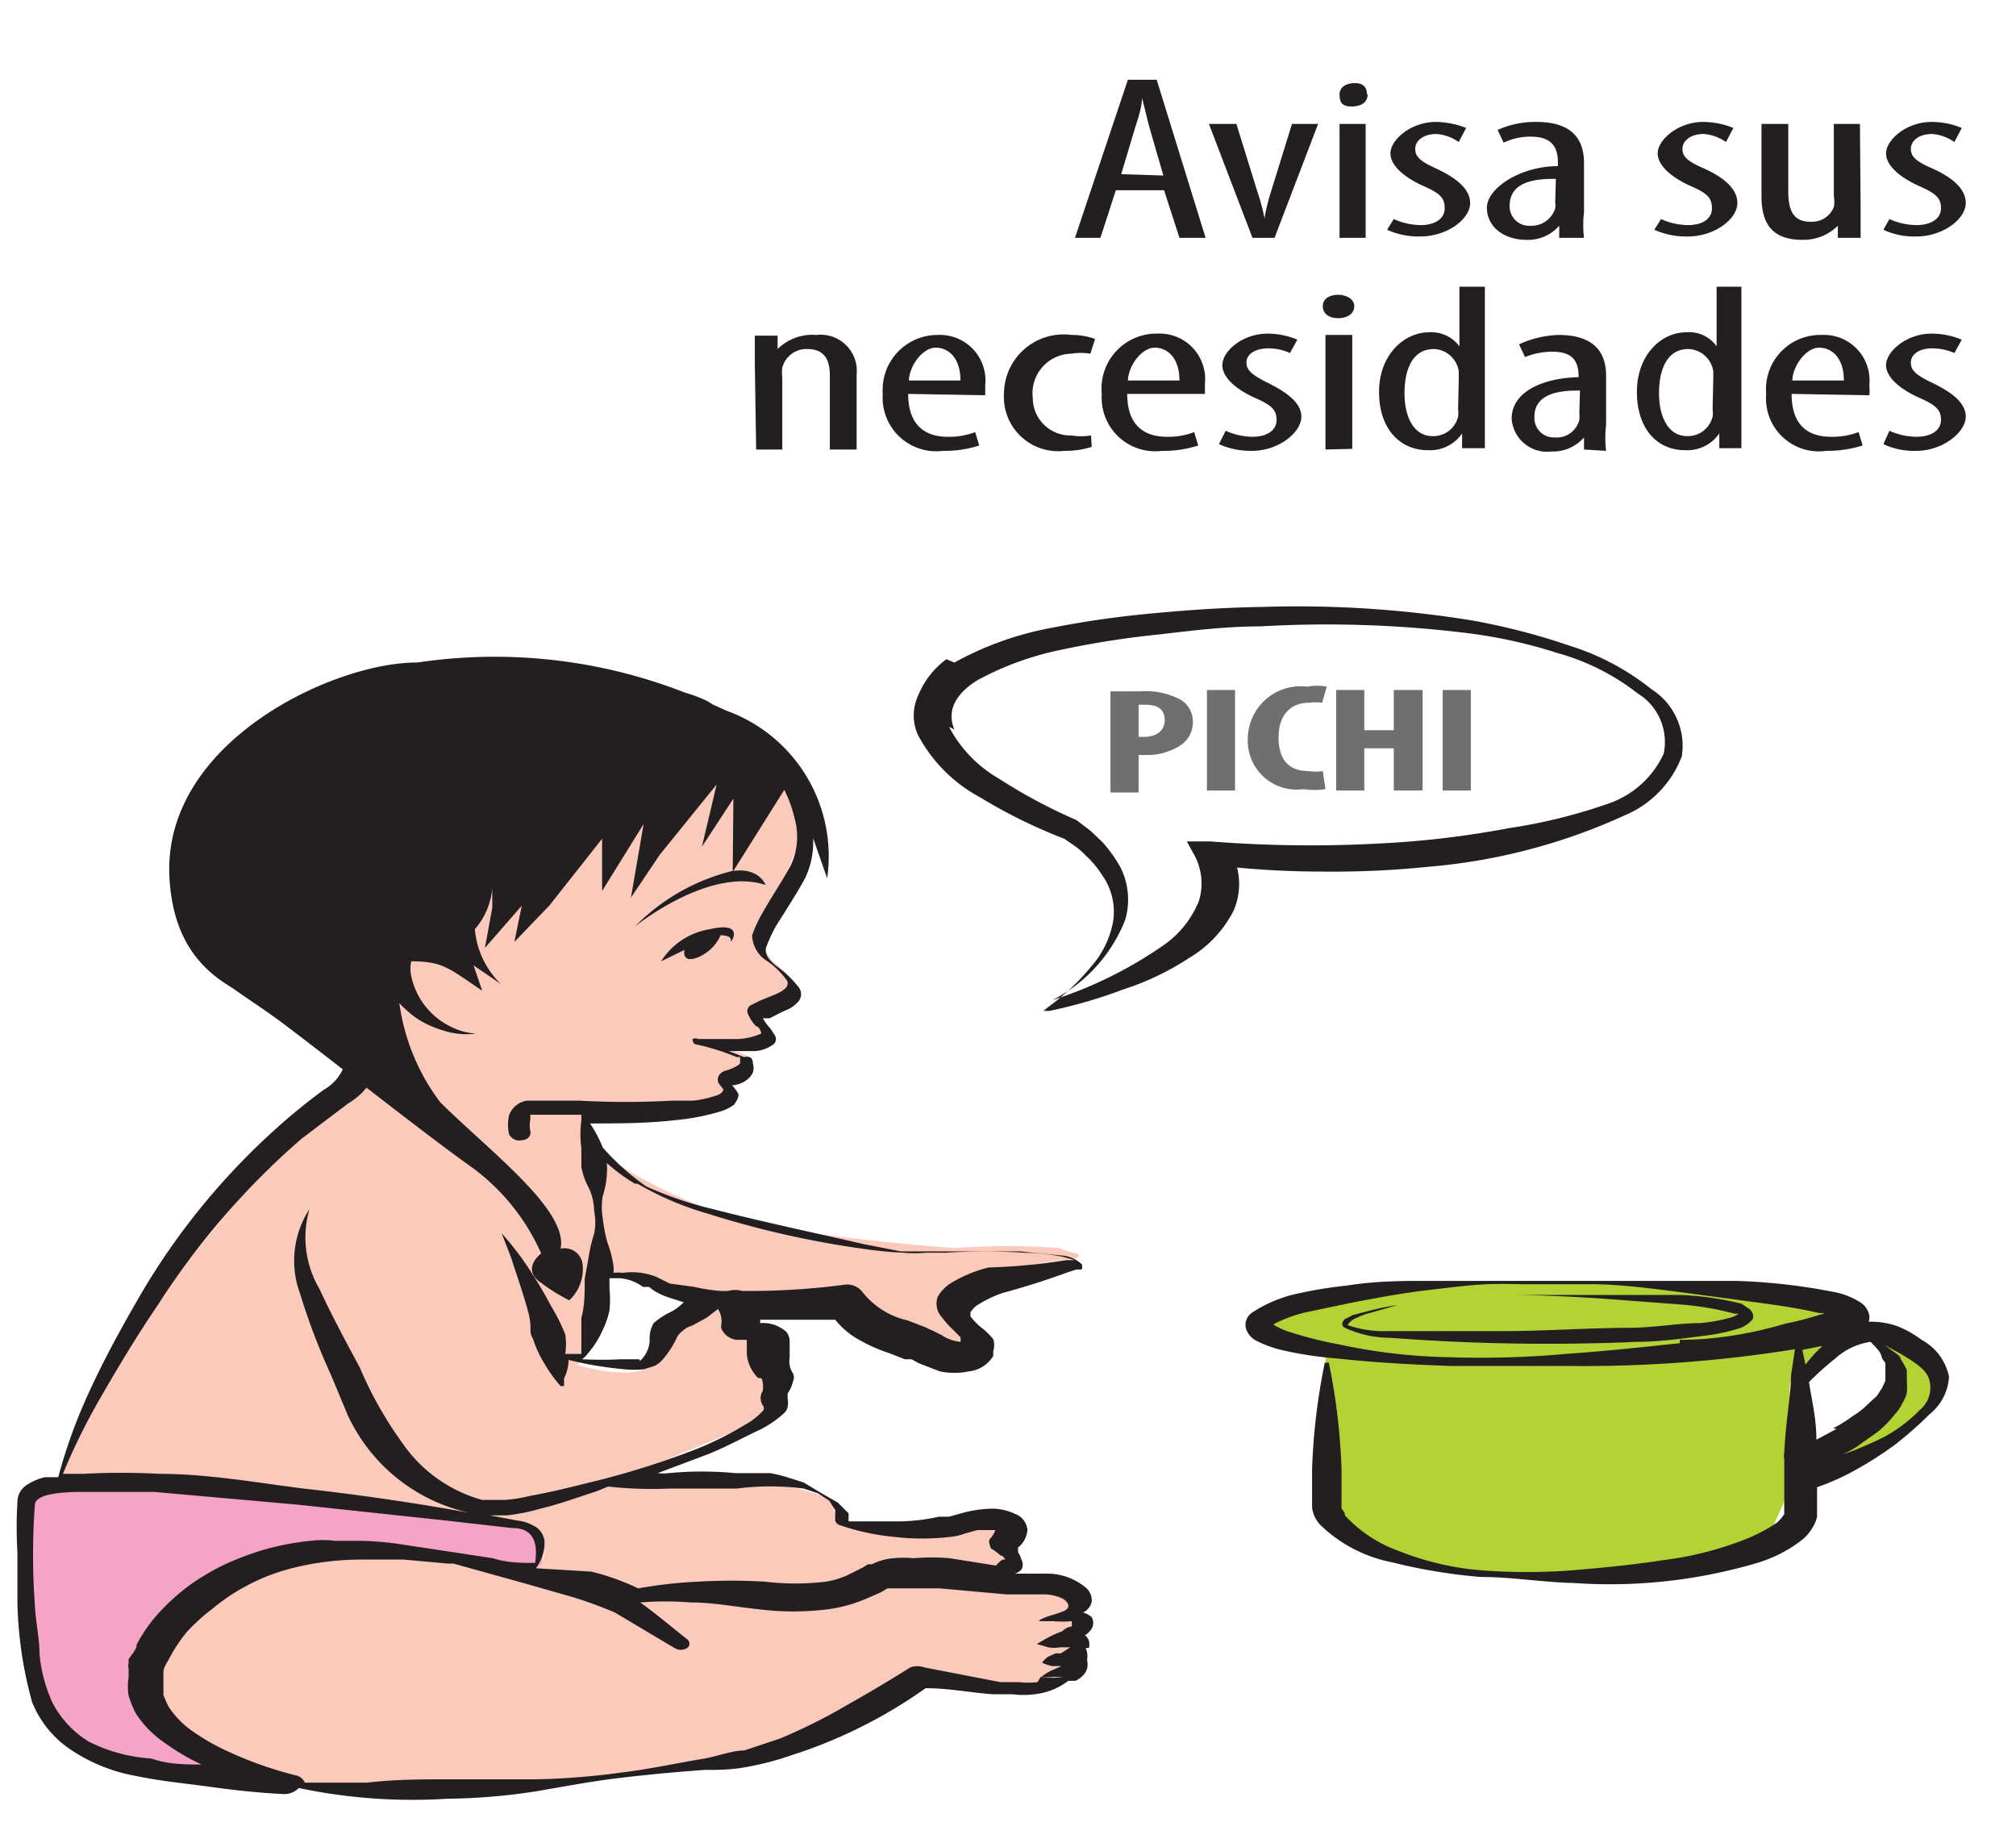 <svg id="Capa_1" data-name="Capa 1" xmlns="http://www.w3.org/2000/svg" viewBox="0 0 30.1 27.45"><defs><style>.cls-1{fill:#b3d335;}.cls-2{fill:#f5a4c7;}.cls-3{fill:#fbcabb;}.cls-4{fill:#231f20;}.cls-5{fill:#6d6f71;}</style></defs><title>7-18meses</title><path class="cls-1" d="M19.76,20.15s-1.07-.2-.88-.42,1.32-.39,1.36-.43a27.88,27.88,0,0,1,5.42-.08c2,.27,2,.45,2,.45l-.27.28.23,0a1.39,1.39,0,0,1,.81.13c.38.24.62.38.56.64a2.91,2.91,0,0,1-1.37,1.17c-.52.16-.63-.06-.44-.16s1-.68,1-1,.09-.52-.13-.67-1.29.26-1.33.63a8.2,8.2,0,0,0,.1,1.28c0,.06-.43,1-.43,1a8.42,8.42,0,0,1-3.53.53c-2.29-.07-3.09-.69-3.07-1.22s0-2.13,0-2.13"/><path class="cls-2" d="M3.49,20.64c-.08,0-3,1.66-3,1.66s-.23,3,.48,3.54a3.8,3.8,0,0,0,2.72.78,24.47,24.47,0,0,0,3.71-1.11c.08-.08.92-2.3.66-2.59s-4.54-2.28-4.54-2.28"/><path class="cls-3" d="M.86,22.22a8,8,0,0,1,.9-2.09c.5-.65,2.13-2.66,2.73-3.3s.73-.59.81-.94-.44-1.13-.45-1.37a9.52,9.52,0,0,1,1.6-2.15c.25-.17,3.78-1.68,4.64-1.44a1.23,1.23,0,0,1,1,1.17,11.27,11.27,0,0,1-.72,1.73.65.65,0,0,0,.17.52c.12.1.36.3.28.38a4.28,4.28,0,0,1-.61.33s.35.41.19.45-.88.07-.88.07.73.13.72.28-.43.32-.43.32.16.19.1.25a10.67,10.67,0,0,1-1.16.25h-1a.73.73,0,0,0,.14.47,6.92,6.92,0,0,0,2.53,1.14c.92.18,2.39.31,2.83.34a10.67,10.67,0,0,1,1.56,0c.19.08.41.08.24.16a10.18,10.18,0,0,0-1.68.32c-.14.18-.37.41-.13.6s.24.3,0,.43a.72.72,0,0,1-.79,0c-.34-.19-1.09-.72-1.09-.72l-1.8.05h-.05L9.47,19,9,19.09l-.37,1.29s1,.29,1.13-.08.81-1,1.1-.74.44.2.48.42a5.2,5.2,0,0,1,.17.84.49.49,0,0,1-.2.4l-2.07.87s2.06-.08,2.21,0,1,.2,1,.4.19.33.31.3a11.05,11.05,0,0,0,1.61-.13.88.88,0,0,1,.68,0c.07.07-.09.23-.05.34s.21.19.06.3a1.36,1.36,0,0,0-.21.18,5.08,5.08,0,0,1,1.14.29c.23.15,0,.57.09.81s0,.36-.21.5a1.53,1.53,0,0,1-1.08.18,10.46,10.46,0,0,0-1-.23,15.61,15.61,0,0,1-2.46,1.17c-.51.08-2.67.41-3.31.47a14.9,14.9,0,0,1-3.89-.09c-1.31-.28-2.27-1.13-1.81-1.91a2.92,2.92,0,0,1,2.94-1.59L8,23.51l.46.08-.49-.15a.28.28,0,0,0,.15-.28c0-.2.09-.33-.34-.38S4,22.27,3.1,22.25Z"/><path class="cls-4" d="M10.42,14.29a.64.64,0,0,0,.34-.33s.17,0,.15.08.25-.3-.31-.17a1.06,1.06,0,0,0-.73.48l.35-.17s-.05.21.2.11"/><path class="cls-4" d="M15.49,25.11h0a1.24,1.24,0,0,1-.27,0l-.28,0-1.14-.22a.31.31,0,0,0-.21,0h0c-.3.19-.62.38-.94.56a8.34,8.34,0,0,1-1,.5l-.54.18c-.17,0-.38.08-.59.12-.42.07-.83.16-1.25.21a10.69,10.69,0,0,1-1.27.1l-.64,0-.63,0c-.41,0-.83,0-1.25.05-.21,0-.42,0-.63,0H4.55a.18.18,0,0,0-.14-.11h0a5.73,5.73,0,0,1-1.12-.41,3.29,3.29,0,0,1-.46-.28,1.34,1.34,0,0,1-.31-.33,1.42,1.42,0,0,1-.08-.18c0-.07,0-.13,0-.19l0-.09s0,0,0,0l0-.06c0-.07.06-.15.09-.21a2.41,2.41,0,0,1,.26-.39A3,3,0,0,1,3.19,24a2.83,2.83,0,0,1,.44-.3,3,3,0,0,1,.52-.23,3.75,3.75,0,0,1,.6-.14,4.23,4.23,0,0,1,.63-.05c.21,0,.42,0,.64,0l.67.06h.08l1.08.3.7.2a6.48,6.48,0,0,1,.63.23l.89.53h0a.18.18,0,0,0,.19,0,.08.08,0,0,0,0-.13h0c-.23-.18-.45-.37-.7-.55a4.71,4.71,0,0,1,.75,0c.33,0,.63.06,1,.1a4.21,4.21,0,0,0,1.07,0,2.26,2.26,0,0,0,.54-.15l.23-.1.1-.06h0l0,0s.05,0,.06,0l.07,0h.2l.45,0,1,.09h.52a.67.67,0,0,1,.33.07c.08.06.11.13,0,.18s-.33.09-.37.15a0,0,0,0,0,0,0H15.5s0,0,0,0h.23a1.57,1.57,0,0,0,.27,0h0a.16.16,0,0,1,0,.08s-.07,0-.14.07a1.66,1.66,0,0,0-.24.11l-.14.08.17.05a.55.55,0,0,0,.18,0l.15,0-.14.09h-.08l-.11.05a.32.32,0,0,0-.09.09.71.71,0,0,0,.15.05h.17s0,0,0,0H16l-.06,0,0,0-.09,0-.16.07a.81.81,0,0,0-.14.09.8.8,0,0,0,.19,0h.13a.93.93,0,0,1-.33,0M1.33,26h0a1.48,1.48,0,0,1-.55-.59,2.26,2.26,0,0,1-.19-.72c0-.24-.06-.49-.07-.74a10.42,10.42,0,0,1,0-1.48c0-.17.39-.2.72-.2s.7,0,1.06,0l2.14.19,2.15.23,1.06.12c.37,0,.37.3.34.52-.2,0-.42,0-.63-.07l-.66-.1-.66-.1A4.87,4.87,0,0,0,5.39,23H5a1.45,1.45,0,0,0-.36,0,4,4,0,0,0-.69.13,4.32,4.32,0,0,0-.63.24,3.52,3.52,0,0,0-.54.33,3.33,3.33,0,0,0-.43.4,2.26,2.26,0,0,0-.31.45c0,.08-.08.15-.12.22l0,.06a.11.11,0,0,0,0,.07l0,.14a.82.82,0,0,0,0,.27,1.53,1.53,0,0,0,.11.27,1.56,1.56,0,0,0,.42.43,3.44,3.44,0,0,0,.56.33l.06,0c-.28,0-.56,0-.81-.09A2.41,2.41,0,0,1,1.33,26Zm.19-5.17h0c.26-.45.53-.9.83-1.34A11.48,11.48,0,0,1,4.5,17l.7-.53a1,1,0,0,0,.49-.77.88.88,0,0,0-.1-.35l-.14-.52a.51.51,0,0,1,.25-.52.64.64,0,0,0,0,.24,1.32,1.32,0,0,0,.36.52,1.24,1.24,0,0,0,.26.19,1.48,1.48,0,0,0,.29.12,1.13,1.13,0,0,0,.49.05l.18,0v0H7.14a.94.94,0,0,1-.4-.1,1.09,1.09,0,0,1-.6-.76.51.51,0,0,1,0-.22l0,0,0,0h0c.47,0,.56.1,1.06.44l-.13-.38h0v0l.41.28a1.29,1.29,0,0,1-.39-.82,1.07,1.07,0,0,0,.26-.61s0-.2,0,.29l-.11.6.55-.63-.11.54.52-.54.79-1,0,.78.62-1-.19,1.1.43-.64.85-1.05-.22.93.47-.72L10.94,13a3.06,3.06,0,0,0-1.46.83s1.11-.9,1.95-.62c0,0-.09-.26-.48-.21l.76-1.21a2,2,0,0,1,.16.45,1,1,0,0,1-.07.69c-.12.22-.27.44-.4.67a2,2,0,0,0-.17.36c0,.14.08.29.2.37a1.17,1.17,0,0,1,.3.28c.08.09,0,.17-.17.24l-.22.09-.12.06a.1.1,0,0,0-.05.14.57.57,0,0,0,.12.18c.05,0,.09.12.07.11a.94.94,0,0,1-.41.08h-.52a.11.11,0,0,0-.09,0s0,.07.05.08a3.36,3.36,0,0,1,.61.19l.05,0v0s0,.07,0,.09-.1.08-.21.11a.17.17,0,0,0-.11.08.12.12,0,0,0,0,.11l.07.09s0,.07-.13.1a1.5,1.5,0,0,1-.32.07l-.32,0a12.53,12.53,0,0,1-1.37,0l-.35,0-.34,0H7.86a.35.35,0,0,0-.14.06.34.34,0,0,0-.12.16.66.66,0,0,0,0,.28h0a.17.17,0,0,0,.19.09c.09,0,.14-.07.13-.13h0a.43.43,0,0,1,0-.19.16.16,0,0,1,0-.06H8l.35,0h.33s0,.05,0,.08a1.61,1.61,0,0,0,0,.42c0,.09,0,.18,0,.28a1.05,1.05,0,0,0,.11.31.81.81,0,0,1,.08.34.86.86,0,0,1,0,.35,2.09,2.09,0,0,0-.08.34l-.06.33c0,.21,0,.41-.05.58v.54H8.44a1,1,0,0,0,0-.29,2.74,2.74,0,0,0-.21-.42,6.31,6.31,0,0,0-.47-.76c-.15-.2-.27-.33-.27-.33s0,0,0,0,0,0,0,0l.14.36c.07.22.17.5.25.79s0,.29.08.43a1.61,1.61,0,0,0,.16.35,2.09,2.09,0,0,0,.25.35h.05a.7.7,0,0,0,0-.11.67.67,0,0,0,.07-.28v0a5.45,5.45,0,0,0,.84.14,1.37,1.37,0,0,0,.28,0l.16-.05a.38.38,0,0,0,.11-.08,1.43,1.43,0,0,0,.22-.33.24.24,0,0,1,.09-.11.3.3,0,0,1,.14-.08l.22-.12.17-.13s0,0,0,0a.34.34,0,0,1,.05.23h0a.13.13,0,0,0,0,.06A.28.28,0,0,0,11,20l.15,0h0v.21a.57.57,0,0,0,.17.36c.05,0,.06,0,.07.08a.51.51,0,0,1,0,.11.2.2,0,0,0,0,.22.06.06,0,0,1,0,.08,1.05,1.05,0,0,1-.27.21,4.84,4.84,0,0,1-.72.36,12.5,12.5,0,0,1-1.64.51c-.28.07-.57.14-.85.19a2.1,2.1,0,0,1-.38.06H7.38l-.18,0A2.14,2.14,0,0,1,6,21.53a5.79,5.79,0,0,1-.63-1.12c-.21-.39-.42-.78-.6-1.17a1.51,1.51,0,0,1-.15-1.19s0,0,0,0h0a1.41,1.41,0,0,0-.14,1.26,9.74,9.74,0,0,0,.46,1.21l.25.6A2.62,2.62,0,0,0,7,22.58l-.34-.06q-1.05-.18-2.13-.3C3.82,22.13,3.1,22,2.37,22a10.44,10.44,0,0,0-1.12,0L.94,22A9.45,9.45,0,0,1,1.52,20.83Zm8-3.16h0a4.57,4.57,0,0,0,1.06.45,14,14,0,0,0,2.3.52,6,6,0,0,0,.61.06,1.82,1.82,0,0,0,.33,0l.29,0a9.49,9.49,0,0,1,1.19,0,3.32,3.32,0,0,1,.57.06l.17.05,0,0-.12,0a8.77,8.77,0,0,1-1.16.11h0a2,2,0,0,0-.54.22.58.58,0,0,0-.22.22.3.3,0,0,0,.06.3,1.37,1.37,0,0,0,.16.18l.12.12a.17.17,0,0,1,0,.07l0,0a.61.61,0,0,1-.28-.1l-.12-.06-.13-.06-.26-.1a1.19,1.19,0,0,1-.67-.42h0a.29.29,0,0,0-.29-.11,10.84,10.84,0,0,1-1.51.09.39.39,0,0,0-.21,0l-.11,0a2.44,2.44,0,0,1-.39-.06L10,19.16l-.1-.05-.1-.05A1,1,0,0,0,9.3,19a.58.58,0,0,0-.14,0,.38.38,0,0,0,0-.1,1.64,1.64,0,0,0-.09-.35A2.21,2.21,0,0,1,9,18.19a1,1,0,0,1,0-.34,1.2,1.2,0,0,0,.06-.32.91.91,0,0,0,0-.17A2.68,2.68,0,0,0,9.48,17.67ZM9,19.85H9a1.24,1.24,0,0,0,.1-.29,1.65,1.65,0,0,0,0-.32s0-.11,0-.16l.15,0a.67.67,0,0,1,.35.13l.09,0,.08.06a1.07,1.07,0,0,0,.22.1l.22.07-.08.07a.66.66,0,0,1-.15.09,1.23,1.23,0,0,0-.22.15A.44.44,0,0,0,9.7,20c0,.12-.06.23-.12.29s0,0-.05,0l-.06,0-.2,0a5.71,5.71,0,0,1-.58,0,.38.38,0,0,0,.09-.09A1.38,1.38,0,0,0,9,19.85ZM10,22.22h1a3.93,3.93,0,0,1,1,0l.21.07.17.11.09.14v.16a.11.11,0,0,0,.08.07h0a3.47,3.47,0,0,0,.79.17,3.56,3.56,0,0,0,.86,0,.8.8,0,0,0,.21-.05l.18-.05.27,0h0a.31.31,0,0,1-.07.12l0,0c-.05.05,0,.11,0,.15a.83.83,0,0,1,.15.11c.05,0,.07.08.08.06h0l-.05,0a.45.45,0,0,0-.1.09,0,0,0,0,1,0,0l-.69-.11a3.2,3.2,0,0,0-.54,0,1.56,1.56,0,0,0-.3,0,.85.85,0,0,0-.32.09l-.06,0h0l0,0,0,0-.08.05-.18.09a1.23,1.23,0,0,1-.37.12,3.87,3.87,0,0,1-.91,0,8.51,8.51,0,0,0-1,0,6.73,6.73,0,0,0-.89.1,3.66,3.66,0,0,0-.7-.25L8,23.41h0s0,0,0,0h0A.63.63,0,0,0,8.13,23a.29.29,0,0,0-.12-.2.64.64,0,0,0-.27-.1l-.43-.08h.26a2.94,2.94,0,0,0,.5-.1c.29-.07.56-.17.84-.26l.17-.07Q9.53,22.24,10,22.22Zm4.87.54h0S14.81,22.75,14.82,22.76Zm1.39,1.84a.28.28,0,0,0,0-.1.17.17,0,0,0-.06-.09.32.32,0,0,0,.1-.1.17.17,0,0,0,0-.17.33.33,0,0,0-.13-.07.23.23,0,0,0,.13-.16.25.25,0,0,0-.1-.22.9.9,0,0,0-.54-.2l-.24,0-.22,0-.11,0,.06,0,0,0a.21.21,0,0,0,.1-.06.15.15,0,0,0,0-.15.37.37,0,0,0-.05-.11l0-.07a.37.37,0,0,0,.14-.26.28.28,0,0,0-.18-.24.83.83,0,0,0-.32-.08,1.81,1.81,0,0,0-.49.07l-.18.05-.15,0a2.9,2.9,0,0,1-.68.07c-.21,0-.45,0-.67,0l0-.12-.16-.16-.21-.12L12,22.13l-.25-.08a2.27,2.27,0,0,0-.25-.06l-.26,0-.26,0a5.22,5.22,0,0,0-1,0,.76.76,0,0,1-.16,0l.77-.29c.27-.11.5-.24.76-.36a1.56,1.56,0,0,0,.35-.24.17.17,0,0,0,.06-.1.3.3,0,0,0,0-.12s0,0,0-.08a.51.51,0,0,0,.08-.18.14.14,0,0,0,0-.12.11.11,0,0,0,0,0l0,0a.31.31,0,0,1-.05-.23v-.23a.24.24,0,0,0-.05-.16.53.53,0,0,0-.39-.13h0s0,0,0-.05h.34c.27,0,.52,0,.78,0a1.2,1.2,0,0,0,.29.26,2.42,2.42,0,0,0,.52.24l.23.09.1,0,.11.06.31.12a1.06,1.06,0,0,0,.44,0,.48.48,0,0,0,.36-.23l0,0v0l0-.07a.3.3,0,0,0,0-.18,1.08,1.08,0,0,0-.2-.19,1,1,0,0,1-.14-.15s0,0,0-.06a.35.35,0,0,1,.09-.1,1.77,1.77,0,0,1,.39-.19A11.39,11.39,0,0,0,15.92,19l.15-.05.08,0,0,0a.11.11,0,0,0,0-.08.5.5,0,0,0-.31-.13l-.61-.06-1.21,0h-.3l-.27,0-.56-.11c-.74-.17-1.5-.33-2.24-.52a5.41,5.41,0,0,1-1-.34A3.59,3.59,0,0,1,9,17.13a1.91,1.91,0,0,0-.19-.36c.42,0,.85,0,1.28-.05a3.34,3.34,0,0,0,.7-.14.7.7,0,0,0,.17-.09s.09-.12.06-.17a.74.74,0,0,0-.09-.12h0c.1,0,.26-.07.31-.19a.22.22,0,0,0,0-.14s0-.08-.05-.09a.14.14,0,0,0-.08,0l-.23-.09H11l.27,0a.52.52,0,0,0,.29-.11.11.11,0,0,0,0-.14l-.06-.09a.72.72,0,0,1-.11-.15s0,0,0,0l.1,0,.22-.11a.49.49,0,0,0,.21-.14.17.17,0,0,0,0-.22,1.6,1.6,0,0,0-.33-.31c-.11-.09-.18-.18-.15-.28a2.06,2.06,0,0,1,.16-.34c.14-.22.28-.44.41-.67a1.24,1.24,0,0,0,.13-.62l.21.6a2.31,2.31,0,0,0-1.5-2.5l-.2-.09-.1-.06a2.08,2.08,0,0,0-.32-.12,7.8,7.8,0,0,0-4-.45C5,9.88,2.42,11.07,2.53,13.1s2,1.8,2.59,2.43a.56.56,0,0,1,.06.21.69.69,0,0,1-.35.53c-.23.17-.48.37-.7.57a10.36,10.36,0,0,0-2.08,2.57c-.26.45-.51.91-.72,1.37a7.75,7.75,0,0,0-.46,1.27l-.2,0a.84.84,0,0,0-.29.13.3.3,0,0,0-.12.24,6.3,6.3,0,0,0,0,.75l0,.75a6,6,0,0,0,.22,1.49,1.55,1.55,0,0,0,.55.69,2.54,2.54,0,0,0,1,.41c.38.08.73.11,1.09.16s.71.09,1.11.11a.29.29,0,0,0,.23-.09,8.23,8.23,0,0,0,2.22.16A9.12,9.12,0,0,0,8,26.74c.41-.07.83-.15,1.25-.2s.85-.09,1.27-.12c.2,0,.42,0,.66-.05a4.29,4.29,0,0,0,.64-.17,7.29,7.29,0,0,0,2-1c.35,0,.69.07,1,.09l.3,0a1.22,1.22,0,0,0,.33,0,1,1,0,0,0,.5-.2l.11,0c.19-.1.19-.23.17-.31A.3.3,0,0,0,16.21,24.6Z"/><polygon class="cls-4" points="12.33 13.04 12.3 12.95 12.3 12.96 12.33 13.04"/><path class="cls-4" d="M26,19.46a4.52,4.52,0,0,0-.92-.13l-.81,0c-1,0-1.67,0-1.67,0s.67,0,1.66.08l.8.06a4.46,4.46,0,0,1,.84.14l.06,0h0a.39.39,0,0,1-.13.06,2.48,2.48,0,0,1-.44.08c-.31,0-.64.06-1,.07-.66,0-1.33.05-1.95.05s-1.21,0-1.71,0a1.67,1.67,0,0,1-.61-.09s.05-.08.12-.1a.9.9,0,0,1,.21-.08l.42-.12a4.15,4.15,0,0,0-.44.09l-.23.06-.12.06s-.09.08,0,.13a1.62,1.62,0,0,0,.68.15,30.91,30.91,0,0,0,3.68.06c.34,0,.68-.05,1-.09a2.84,2.84,0,0,0,.49-.1.45.45,0,0,0,.24-.15.13.13,0,0,0,0-.08.18.18,0,0,0-.05-.07L26,19.46"/><path class="cls-4" d="M28.66,21.05h0a2.17,2.17,0,0,1-.53.4,5.59,5.59,0,0,1-.61.26,2.25,2.25,0,0,0,.21-.12l.31-.22a1.64,1.64,0,0,0,.26-.27.49.49,0,0,0,.1-.15.46.46,0,0,0,.07-.16,1,1,0,0,0,0-.17l0-.17a1.29,1.29,0,0,0-.09-.16c0-.05-.08-.09-.13-.13l-.11-.08.24.13c.18.11.37.22.42.37a.43.43,0,0,1-.14.47m-3.58-1h0c-.56.06-1.12.12-1.7.16a14,14,0,0,1-1.71.05A8.47,8.47,0,0,1,20,20.07a5.82,5.82,0,0,1-.72-.18,1,1,0,0,1-.27-.12h0a2,2,0,0,1,.53-.19l.62-.13c.41-.08.8-.15,1.14-.19s.65-.08.9-.09.45,0,.58,0h.42l.58,0c.51,0,1.23.11,2.07.22.42.06.89.11,1.31.21l.09,0a5.1,5.1,0,0,1-.6.16C26.18,19.9,25.63,20,25.08,20Zm-6-.29Zm8.34,1.57h0l-.3.16c0-.34-.08-.63-.11-.86a4.4,4.4,0,0,1,.39-.35,1,1,0,0,1,.53-.25h0c.06.07.14.13.16.21s.06.08.06.12l0,.13,0,.12-.05.11-.08.12-.11.1a1.29,1.29,0,0,1-.25.2A2,2,0,0,1,27.37,21.32Zm-.45-.9h0l-.06-.28.3-.06-.07.07A2,2,0,0,0,26.92,20.42ZM28.69,20a1.62,1.62,0,0,0-.35-.2,1.2,1.2,0,0,0-.44-.07.19.19,0,0,0,0-.13.3.3,0,0,0-.11-.15,1.12,1.12,0,0,0-.44-.17,8.79,8.79,0,0,0-1.44-.16c-.88,0-1.6,0-2.11,0H22.23c-.26,0-.57,0-.92,0s-.77,0-1.2.07a6.15,6.15,0,0,0-.69.11,2,2,0,0,0-.72.29.22.22,0,0,0-.1.23.31.31,0,0,0,.17.2,1.74,1.74,0,0,0,.4.14,5.66,5.66,0,0,0,.81.12c.55.06,1.11.09,1.68.11l1.74,0a19.94,19.94,0,0,0,3.4-.25l-.06.4c0,.28-.08.68-.1,1.15h0a.18.18,0,0,0,0,.09V22l0,.45,0,.1s0,0,0,.05a.58.58,0,0,1-.11.13A2.45,2.45,0,0,1,26,23a5,5,0,0,1-1.18.29c-.44.07-.88.11-1.34.15a9,9,0,0,1-1.37,0,4.26,4.26,0,0,1-1.23-.29,2,2,0,0,1-.8-.53c0-.07-.05-.07-.05-.12v-.57a9.42,9.42,0,0,0-.19-1.59h-.06a9.42,9.42,0,0,0-.19,1.59v.57a.45.45,0,0,0,.12.26,2.12,2.12,0,0,0,1.07.56,8.2,8.2,0,0,0,1.33.22c.46,0,.93.08,1.39.09a7.75,7.75,0,0,0,2.77-.31,2.05,2.05,0,0,0,.59-.3.67.67,0,0,0,.21-.23.52.52,0,0,0,.06-.15V22.2a3.53,3.53,0,0,0,.56-.25,5.3,5.3,0,0,0,.61-.39,5.47,5.47,0,0,0,.51-.45.77.77,0,0,0,.29-.56A.81.81,0,0,0,28.69,20Z"/><path class="cls-4" d="M14.17,10.85h0a1.92,1.92,0,0,0,.74.77,7.91,7.91,0,0,0,1.16.62h0l.21.16.18.17a2.18,2.18,0,0,1,.26.36,1.07,1.07,0,0,1,.08.8,2.28,2.28,0,0,1-1.09,1.2,6.21,6.21,0,0,0,1.69-.84,1.48,1.48,0,0,0,.5-.64.89.89,0,0,0-.07-.69l-.11-.2.35,0a19.16,19.16,0,0,0,3,0,14.05,14.05,0,0,0,1.47-.2A8,8,0,0,0,24,12a1.41,1.41,0,0,0,.84-.75.85.85,0,0,0-.39-.9,3.42,3.42,0,0,0-1.19-.6,7.36,7.36,0,0,0-1.44-.31,17.11,17.11,0,0,0-3-.09c-.5,0-1,.06-1.51.12a13.66,13.66,0,0,0-1.47.23,4.51,4.51,0,0,0-1.24.45c-.33.2-.47.46-.35.74m0-1a4.79,4.79,0,0,1,1.46-.52c.51-.1,1-.17,1.56-.22s1-.08,1.57-.09a16.31,16.31,0,0,1,3.13.2,9.89,9.89,0,0,1,1.47.38,3.74,3.74,0,0,1,1.22.65,1,1,0,0,1,.45,1,1.55,1.55,0,0,1-.85.88,8.79,8.79,0,0,1-2.95.77,13.82,13.82,0,0,1-1.58.07q-.63,0-1.26-.06a1,1,0,0,1-.05.64,1.73,1.73,0,0,1-.65.7,4.1,4.1,0,0,1-1,.48,7.4,7.4,0,0,1-1.1.32l-.09,0,.06-.05a3.47,3.47,0,0,0,.65-.61,1.39,1.39,0,0,0,.33-.68.94.94,0,0,0-.16-.68,1.42,1.42,0,0,0-.25-.3,1.07,1.07,0,0,0-.16-.14l-.16-.11a7.77,7.77,0,0,1-1.26-.62,2.26,2.26,0,0,1-.92-.92.7.7,0,0,1,0-.6A1.26,1.26,0,0,1,14.13,9.84Z"/><path class="cls-5" d="M17,11h.07c.22,0,.32-.11.32-.25s-.08-.23-.28-.23H17Zm-.42-.68c.12,0,.28,0,.44,0a1.12,1.12,0,0,1,.6.12.38.38,0,0,1,.19.33.41.41,0,0,1-.19.36.93.93,0,0,1-.53.14H17v.56h-.42Z"/><rect class="cls-5" x="18.02" y="10.3" width="0.42" height="1.5"/><path class="cls-5" d="M19.79,11.78a1.16,1.16,0,0,1-.33,0,.73.73,0,0,1-.83-.75.79.79,0,0,1,.89-.78.77.77,0,0,1,.29,0l-.07.24a.77.77,0,0,0-.2,0c-.24,0-.45.15-.45.52s.19.5.45.5a.66.66,0,0,0,.21,0Z"/><polygon class="cls-5" points="20.37 10.3 20.37 10.9 20.81 10.9 20.81 10.3 21.24 10.3 21.24 11.8 20.81 11.8 20.81 11.17 20.37 11.17 20.37 11.8 19.95 11.8 19.95 10.3 20.37 10.3"/><rect class="cls-5" x="21.54" y="10.3" width="0.42" height="1.5"/><path class="cls-4" d="M17.37,2.62h0L17.19,2c-.05-.16-.09-.36-.14-.54h0c0,.18-.09.39-.13.54l-.18.6Zm-.71.22-.23.71h-.38l.79-2.36h.43L18,3.55h-.39l-.23-.71Z"/><path class="cls-4" d="M18.46,1.85l.31,1a3,3,0,0,1,.11.41h0a2.73,2.73,0,0,1,.1-.41l.31-1h.39l-.65,1.7H18.7l-.65-1.7Z"/><path class="cls-4" d="M20,3.55h0V1.85h.39v1.7Zm.42-2.14c0,.11-.09.18-.24.18S20,1.52,20,1.41s.1-.17.23-.17S20.41,1.31,20.41,1.41Z"/><path class="cls-4" d="M20.81,3.27a1,1,0,0,0,.4.09c.22,0,.36-.1.36-.25s-.06-.22-.31-.33-.5-.29-.5-.49.3-.47.68-.47a1.27,1.27,0,0,1,.45.09l-.11.21A.67.67,0,0,0,21.45,2c-.21,0-.32.11-.32.22s.06.18.3.29.52.28.52.52-.34.5-.75.5a1.15,1.15,0,0,1-.49-.1Z"/><path class="cls-4" d="M23.23,2.67h0c-.21,0-.69,0-.69.4a.29.29,0,0,0,.31.3.37.37,0,0,0,.37-.26.28.28,0,0,0,0-.09Zm.05.88,0-.18h0a.62.62,0,0,1-.49.21c-.33,0-.59-.19-.59-.48s.5-.62,1.06-.62V2.42c0-.22-.09-.38-.4-.38a.91.91,0,0,0-.41.09l-.09-.19a1.36,1.36,0,0,1,.58-.12c.5,0,.71.23.71.61v.74a1.58,1.58,0,0,0,0,.38Z"/><path class="cls-4" d="M24.8,3.27a1,1,0,0,0,.4.09c.23,0,.36-.1.36-.25s-.06-.22-.31-.33-.5-.29-.5-.49.3-.47.68-.47a1.22,1.22,0,0,1,.45.09l-.11.21A.67.67,0,0,0,25.44,2c-.21,0-.32.11-.32.22s.06.18.31.29.51.28.51.52-.34.5-.74.5a1.17,1.17,0,0,1-.5-.1Z"/><path class="cls-4" d="M27.78,3.09c0,.19,0,.33,0,.46h-.34l0-.18h0a.73.73,0,0,1-.53.21c-.44,0-.61-.23-.61-.65V1.85h.4v1c0,.27.06.46.33.46a.35.35,0,0,0,.35-.22.41.41,0,0,0,0-.16V1.85h.39Z"/><path class="cls-4" d="M28.21,3.27a1,1,0,0,0,.4.09c.23,0,.37-.1.37-.25s-.07-.22-.32-.33-.5-.29-.5-.49.3-.47.68-.47a1.18,1.18,0,0,1,.45.09l-.11.21A.67.67,0,0,0,28.85,2c-.21,0-.32.11-.32.22s.06.18.31.29.51.28.51.52-.34.5-.74.5a1.09,1.09,0,0,1-.49-.1Z"/><path class="cls-4" d="M11.27,5.45c0-.2,0-.3,0-.44h.34l0,.2h0A.74.74,0,0,1,12.19,5a.54.54,0,0,1,.6.59V6.71h-.4V5.61c0-.2-.05-.4-.34-.4a.37.37,0,0,0-.37.28.61.61,0,0,0,0,.15V6.71h-.39Z"/><path class="cls-4" d="M14.34,5.68h0c0-.34-.18-.49-.37-.49s-.39.26-.4.49Zm-.78.2c0,.52.31.64.59.64a1.08,1.08,0,0,0,.41-.07l.06.2a1.66,1.66,0,0,1-.54.08.8.8,0,0,1-.9-.85A.82.82,0,0,1,14,5a.68.68,0,0,1,.71.75v.15Z"/><path class="cls-4" d="M16.3,6.67a1.27,1.27,0,0,1-.41.06.81.81,0,0,1-.9-.86A.89.89,0,0,1,16,5a1,1,0,0,1,.35.06l-.07.22a.89.89,0,0,0-.29,0,.59.59,0,0,0-.57.66A.56.56,0,0,0,16,6.5a.88.88,0,0,0,.29,0Z"/><path class="cls-4" d="M17.61,5.68h0c0-.34-.18-.49-.37-.49s-.39.26-.4.49Zm-.78.2c0,.52.31.64.59.64a1.08,1.08,0,0,0,.41-.07l.06.2a1.66,1.66,0,0,1-.54.08.8.8,0,0,1-.9-.85.82.82,0,0,1,.83-.9.68.68,0,0,1,.71.75v.15Z"/><path class="cls-4" d="M18.3,6.43a1,1,0,0,0,.4.09c.22,0,.36-.1.36-.25s-.07-.22-.32-.33-.49-.29-.49-.49.29-.47.68-.47a1.16,1.16,0,0,1,.44.09l-.11.2a.76.76,0,0,0-.32-.07c-.22,0-.33.1-.33.21s.07.18.31.3.51.28.51.51-.33.51-.74.51a1.15,1.15,0,0,1-.49-.1Z"/><path class="cls-4" d="M19.79,6.71h0V5h.4v1.7Zm.43-2.14c0,.11-.1.18-.24.18s-.23-.07-.23-.18.1-.17.23-.17S20.22,4.47,20.22,4.57Z"/><path class="cls-4" d="M21.78,5.66h0V5.54a.39.39,0,0,0-.37-.33c-.33,0-.44.32-.44.66s.13.64.42.64a.38.38,0,0,0,.38-.29.37.37,0,0,0,0-.11Zm.39-1.38v2c0,.12,0,.31,0,.41h-.34l0-.22h0a.58.58,0,0,1-.51.25c-.42,0-.73-.32-.73-.87s.37-.89.75-.89a.52.52,0,0,1,.45.21h0V4.28Z"/><path class="cls-4" d="M23.59,5.83h0c-.2,0-.68,0-.68.39a.29.29,0,0,0,.3.31.35.35,0,0,0,.37-.26.31.31,0,0,0,0-.09Zm.06.88,0-.18h0a.62.62,0,0,1-.49.21.53.53,0,0,1-.59-.49c0-.42.5-.61,1-.62v0c0-.23-.08-.38-.39-.38a1.07,1.07,0,0,0-.41.08l-.09-.19A1.52,1.52,0,0,1,23.27,5c.5,0,.71.23.71.61v.73a1.63,1.63,0,0,0,0,.39Z"/><path class="cls-4" d="M25.58,5.66h0V5.54a.39.39,0,0,0-.37-.33c-.33,0-.44.32-.44.66s.13.64.42.64a.38.38,0,0,0,.38-.29.37.37,0,0,0,0-.11ZM26,4.28v2c0,.12,0,.31,0,.41h-.33l0-.22h0a.58.58,0,0,1-.51.25c-.42,0-.72-.32-.72-.87s.36-.89.74-.89a.5.5,0,0,1,.45.21h0V4.28Z"/><path class="cls-4" d="M27.53,5.68h0c0-.34-.18-.49-.37-.49s-.39.26-.4.49Zm-.78.2c0,.52.3.64.59.64a1.12,1.12,0,0,0,.41-.07l.06.2a1.75,1.75,0,0,1-.54.08.79.79,0,0,1-.9-.85A.81.81,0,0,1,27.2,5a.68.68,0,0,1,.71.75.62.62,0,0,1,0,.15Z"/><path class="cls-4" d="M28.21,6.43a1,1,0,0,0,.4.09c.23,0,.37-.1.37-.25s-.07-.22-.32-.33-.5-.29-.5-.49.3-.47.68-.47a1.18,1.18,0,0,1,.45.09l-.11.2a.81.81,0,0,0-.33-.07c-.21,0-.32.1-.32.21s.06.18.31.3.51.28.51.51-.34.51-.74.51a1.09,1.09,0,0,1-.49-.1Z"/><path class="cls-4" d="M5.94,14.35a3.16,3.16,0,0,0,.63,2.1c.72.72,1.92,1.61,1.8,2.19a.27.27,0,0,1,.33.25.64.64,0,0,1-.2.52,2.73,2.73,0,0,1-.42-.26c-.31-.21,0-.44,0-.44a3.2,3.2,0,0,0-1-1.26c-.72-.51-2.07-1.58-2.81-2.14s-1.3-.77-1.2-1.22,2.11-1,2.89.26"/></svg>